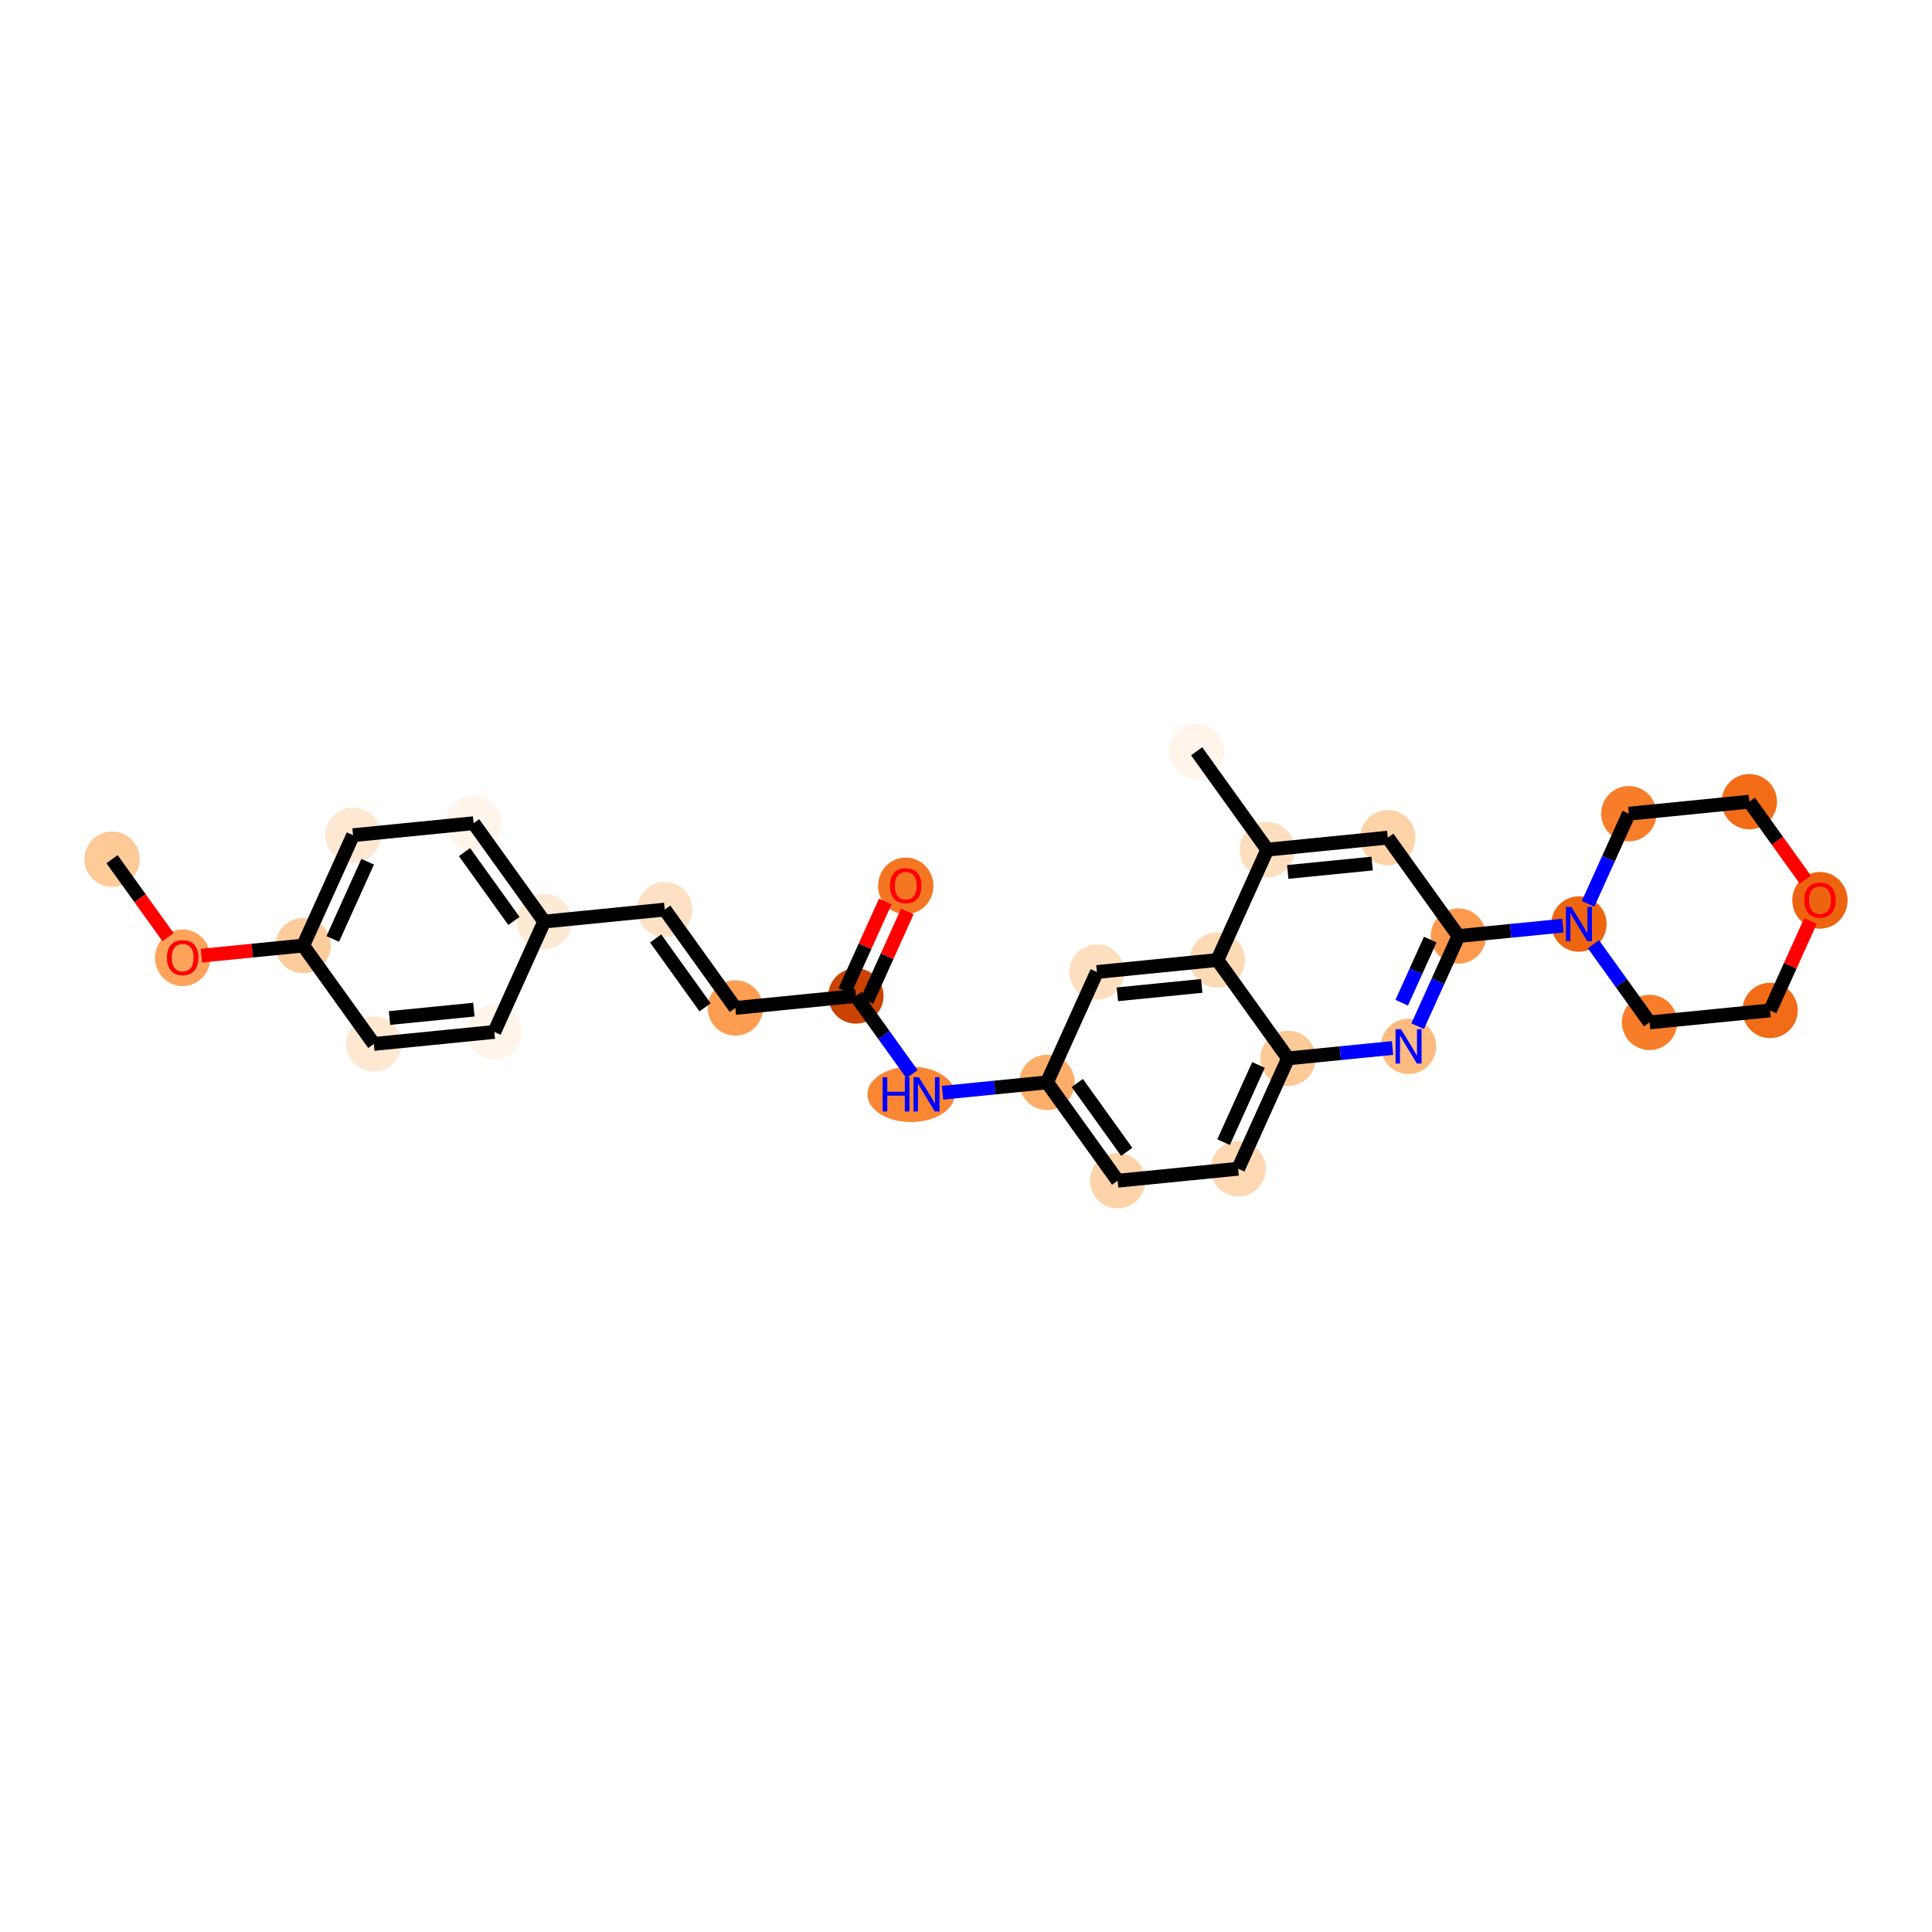 <?xml version='1.0' encoding='iso-8859-1'?>
<svg version='1.1' baseProfile='full'
              xmlns='http://www.w3.org/2000/svg'
                      xmlns:rdkit='http://www.rdkit.org/xml'
                      xmlns:xlink='http://www.w3.org/1999/xlink'
                  xml:space='preserve'
width='280px' height='280px' viewBox='0 0 280 280'>
<!-- END OF HEADER -->
<rect style='opacity:1.0;fill:#FFFFFF;stroke:none' width='280' height='280' x='0' y='0'> </rect>
<ellipse cx='16.238' cy='124.518' rx='3.51' ry='3.51'  style='fill:#FDCA98;fill-rule:evenodd;stroke:#FDCA98;stroke-width:1.0px;stroke-linecap:butt;stroke-linejoin:miter;stroke-opacity:1' />
<ellipse cx='26.475' cy='138.813' rx='3.51' ry='3.609'  style='fill:#FDA35B;fill-rule:evenodd;stroke:#FDA35B;stroke-width:1.0px;stroke-linecap:butt;stroke-linejoin:miter;stroke-opacity:1' />
<ellipse cx='43.94' cy='137.037' rx='3.51' ry='3.51'  style='fill:#FDCC9C;fill-rule:evenodd;stroke:#FDCC9C;stroke-width:1.0px;stroke-linecap:butt;stroke-linejoin:miter;stroke-opacity:1' />
<ellipse cx='51.168' cy='121.043' rx='3.51' ry='3.51'  style='fill:#FEE8D2;fill-rule:evenodd;stroke:#FEE8D2;stroke-width:1.0px;stroke-linecap:butt;stroke-linejoin:miter;stroke-opacity:1' />
<ellipse cx='68.634' cy='119.305' rx='3.51' ry='3.51'  style='fill:#FFF5EB;fill-rule:evenodd;stroke:#FFF5EB;stroke-width:1.0px;stroke-linecap:butt;stroke-linejoin:miter;stroke-opacity:1' />
<ellipse cx='78.871' cy='133.562' rx='3.51' ry='3.51'  style='fill:#FEE9D5;fill-rule:evenodd;stroke:#FEE9D5;stroke-width:1.0px;stroke-linecap:butt;stroke-linejoin:miter;stroke-opacity:1' />
<ellipse cx='96.337' cy='131.825' rx='3.51' ry='3.51'  style='fill:#FDE1C4;fill-rule:evenodd;stroke:#FDE1C4;stroke-width:1.0px;stroke-linecap:butt;stroke-linejoin:miter;stroke-opacity:1' />
<ellipse cx='106.574' cy='146.081' rx='3.51' ry='3.51'  style='fill:#FD9D52;fill-rule:evenodd;stroke:#FD9D52;stroke-width:1.0px;stroke-linecap:butt;stroke-linejoin:miter;stroke-opacity:1' />
<ellipse cx='124.039' cy='144.344' rx='3.51' ry='3.51'  style='fill:#CB4301;fill-rule:evenodd;stroke:#CB4301;stroke-width:1.0px;stroke-linecap:butt;stroke-linejoin:miter;stroke-opacity:1' />
<ellipse cx='131.267' cy='128.388' rx='3.51' ry='3.609'  style='fill:#F57622;fill-rule:evenodd;stroke:#F57622;stroke-width:1.0px;stroke-linecap:butt;stroke-linejoin:miter;stroke-opacity:1' />
<ellipse cx='132.041' cy='158.601' rx='5.828' ry='3.515'  style='fill:#FA8634;fill-rule:evenodd;stroke:#FA8634;stroke-width:1.0px;stroke-linecap:butt;stroke-linejoin:miter;stroke-opacity:1' />
<ellipse cx='151.742' cy='156.863' rx='3.51' ry='3.51'  style='fill:#FDAD6A;fill-rule:evenodd;stroke:#FDAD6A;stroke-width:1.0px;stroke-linecap:butt;stroke-linejoin:miter;stroke-opacity:1' />
<ellipse cx='161.98' cy='171.12' rx='3.51' ry='3.51'  style='fill:#FDD3A9;fill-rule:evenodd;stroke:#FDD3A9;stroke-width:1.0px;stroke-linecap:butt;stroke-linejoin:miter;stroke-opacity:1' />
<ellipse cx='179.445' cy='169.382' rx='3.51' ry='3.51'  style='fill:#FDD8B3;fill-rule:evenodd;stroke:#FDD8B3;stroke-width:1.0px;stroke-linecap:butt;stroke-linejoin:miter;stroke-opacity:1' />
<ellipse cx='186.673' cy='153.388' rx='3.51' ry='3.51'  style='fill:#FDC997;fill-rule:evenodd;stroke:#FDC997;stroke-width:1.0px;stroke-linecap:butt;stroke-linejoin:miter;stroke-opacity:1' />
<ellipse cx='204.138' cy='151.65' rx='3.51' ry='3.515'  style='fill:#FDBB80;fill-rule:evenodd;stroke:#FDBB80;stroke-width:1.0px;stroke-linecap:butt;stroke-linejoin:miter;stroke-opacity:1' />
<ellipse cx='211.366' cy='135.656' rx='3.51' ry='3.51'  style='fill:#FD994E;fill-rule:evenodd;stroke:#FD994E;stroke-width:1.0px;stroke-linecap:butt;stroke-linejoin:miter;stroke-opacity:1' />
<ellipse cx='228.832' cy='133.919' rx='3.51' ry='3.515'  style='fill:#EE6510;fill-rule:evenodd;stroke:#EE6510;stroke-width:1.0px;stroke-linecap:butt;stroke-linejoin:miter;stroke-opacity:1' />
<ellipse cx='239.069' cy='148.175' rx='3.51' ry='3.51'  style='fill:#F77D2A;fill-rule:evenodd;stroke:#F77D2A;stroke-width:1.0px;stroke-linecap:butt;stroke-linejoin:miter;stroke-opacity:1' />
<ellipse cx='256.534' cy='146.438' rx='3.51' ry='3.51'  style='fill:#F26C17;fill-rule:evenodd;stroke:#F26C17;stroke-width:1.0px;stroke-linecap:butt;stroke-linejoin:miter;stroke-opacity:1' />
<ellipse cx='263.762' cy='130.482' rx='3.51' ry='3.609'  style='fill:#ED6410;fill-rule:evenodd;stroke:#ED6410;stroke-width:1.0px;stroke-linecap:butt;stroke-linejoin:miter;stroke-opacity:1' />
<ellipse cx='253.525' cy='116.187' rx='3.51' ry='3.51'  style='fill:#F26C17;fill-rule:evenodd;stroke:#F26C17;stroke-width:1.0px;stroke-linecap:butt;stroke-linejoin:miter;stroke-opacity:1' />
<ellipse cx='236.06' cy='117.924' rx='3.51' ry='3.51'  style='fill:#F77D2A;fill-rule:evenodd;stroke:#F77D2A;stroke-width:1.0px;stroke-linecap:butt;stroke-linejoin:miter;stroke-opacity:1' />
<ellipse cx='201.129' cy='121.399' rx='3.51' ry='3.51'  style='fill:#FDD3A8;fill-rule:evenodd;stroke:#FDD3A8;stroke-width:1.0px;stroke-linecap:butt;stroke-linejoin:miter;stroke-opacity:1' />
<ellipse cx='183.663' cy='123.137' rx='3.51' ry='3.51'  style='fill:#FDDEBE;fill-rule:evenodd;stroke:#FDDEBE;stroke-width:1.0px;stroke-linecap:butt;stroke-linejoin:miter;stroke-opacity:1' />
<ellipse cx='173.426' cy='108.88' rx='3.51' ry='3.51'  style='fill:#FFF5EB;fill-rule:evenodd;stroke:#FFF5EB;stroke-width:1.0px;stroke-linecap:butt;stroke-linejoin:miter;stroke-opacity:1' />
<ellipse cx='176.435' cy='139.131' rx='3.51' ry='3.51'  style='fill:#FDDAB6;fill-rule:evenodd;stroke:#FDDAB6;stroke-width:1.0px;stroke-linecap:butt;stroke-linejoin:miter;stroke-opacity:1' />
<ellipse cx='158.97' cy='140.869' rx='3.51' ry='3.51'  style='fill:#FDDFC0;fill-rule:evenodd;stroke:#FDDFC0;stroke-width:1.0px;stroke-linecap:butt;stroke-linejoin:miter;stroke-opacity:1' />
<ellipse cx='71.643' cy='149.556' rx='3.51' ry='3.51'  style='fill:#FFF5EB;fill-rule:evenodd;stroke:#FFF5EB;stroke-width:1.0px;stroke-linecap:butt;stroke-linejoin:miter;stroke-opacity:1' />
<ellipse cx='54.178' cy='151.294' rx='3.51' ry='3.51'  style='fill:#FEE8D2;fill-rule:evenodd;stroke:#FEE8D2;stroke-width:1.0px;stroke-linecap:butt;stroke-linejoin:miter;stroke-opacity:1' />
<path class='bond-0 atom-0 atom-1' d='M 16.238,124.518 L 20.296,130.17' style='fill:none;fill-rule:evenodd;stroke:#000000;stroke-width:2.0px;stroke-linecap:butt;stroke-linejoin:miter;stroke-opacity:1' />
<path class='bond-0 atom-0 atom-1' d='M 20.296,130.17 L 24.355,135.823' style='fill:none;fill-rule:evenodd;stroke:#FF0000;stroke-width:2.0px;stroke-linecap:butt;stroke-linejoin:miter;stroke-opacity:1' />
<path class='bond-1 atom-1 atom-2' d='M 29.195,138.504 L 36.568,137.771' style='fill:none;fill-rule:evenodd;stroke:#FF0000;stroke-width:2.0px;stroke-linecap:butt;stroke-linejoin:miter;stroke-opacity:1' />
<path class='bond-1 atom-1 atom-2' d='M 36.568,137.771 L 43.94,137.037' style='fill:none;fill-rule:evenodd;stroke:#000000;stroke-width:2.0px;stroke-linecap:butt;stroke-linejoin:miter;stroke-opacity:1' />
<path class='bond-2 atom-2 atom-3' d='M 43.94,137.037 L 51.168,121.043' style='fill:none;fill-rule:evenodd;stroke:#000000;stroke-width:2.0px;stroke-linecap:butt;stroke-linejoin:miter;stroke-opacity:1' />
<path class='bond-2 atom-2 atom-3' d='M 48.223,136.084 L 53.283,124.888' style='fill:none;fill-rule:evenodd;stroke:#000000;stroke-width:2.0px;stroke-linecap:butt;stroke-linejoin:miter;stroke-opacity:1' />
<path class='bond-29 atom-29 atom-2' d='M 54.178,151.294 L 43.94,137.037' style='fill:none;fill-rule:evenodd;stroke:#000000;stroke-width:2.0px;stroke-linecap:butt;stroke-linejoin:miter;stroke-opacity:1' />
<path class='bond-3 atom-3 atom-4' d='M 51.168,121.043 L 68.634,119.305' style='fill:none;fill-rule:evenodd;stroke:#000000;stroke-width:2.0px;stroke-linecap:butt;stroke-linejoin:miter;stroke-opacity:1' />
<path class='bond-4 atom-4 atom-5' d='M 68.634,119.305 L 78.871,133.562' style='fill:none;fill-rule:evenodd;stroke:#000000;stroke-width:2.0px;stroke-linecap:butt;stroke-linejoin:miter;stroke-opacity:1' />
<path class='bond-4 atom-4 atom-5' d='M 67.318,123.491 L 74.484,133.471' style='fill:none;fill-rule:evenodd;stroke:#000000;stroke-width:2.0px;stroke-linecap:butt;stroke-linejoin:miter;stroke-opacity:1' />
<path class='bond-5 atom-5 atom-6' d='M 78.871,133.562 L 96.337,131.825' style='fill:none;fill-rule:evenodd;stroke:#000000;stroke-width:2.0px;stroke-linecap:butt;stroke-linejoin:miter;stroke-opacity:1' />
<path class='bond-27 atom-5 atom-28' d='M 78.871,133.562 L 71.643,149.556' style='fill:none;fill-rule:evenodd;stroke:#000000;stroke-width:2.0px;stroke-linecap:butt;stroke-linejoin:miter;stroke-opacity:1' />
<path class='bond-6 atom-6 atom-7' d='M 96.337,131.825 L 106.574,146.081' style='fill:none;fill-rule:evenodd;stroke:#000000;stroke-width:2.0px;stroke-linecap:butt;stroke-linejoin:miter;stroke-opacity:1' />
<path class='bond-6 atom-6 atom-7' d='M 95.021,136.011 L 102.187,145.99' style='fill:none;fill-rule:evenodd;stroke:#000000;stroke-width:2.0px;stroke-linecap:butt;stroke-linejoin:miter;stroke-opacity:1' />
<path class='bond-7 atom-7 atom-8' d='M 106.574,146.081 L 124.039,144.344' style='fill:none;fill-rule:evenodd;stroke:#000000;stroke-width:2.0px;stroke-linecap:butt;stroke-linejoin:miter;stroke-opacity:1' />
<path class='bond-8 atom-8 atom-9' d='M 125.639,145.067 L 128.568,138.584' style='fill:none;fill-rule:evenodd;stroke:#000000;stroke-width:2.0px;stroke-linecap:butt;stroke-linejoin:miter;stroke-opacity:1' />
<path class='bond-8 atom-8 atom-9' d='M 128.568,138.584 L 131.498,132.102' style='fill:none;fill-rule:evenodd;stroke:#FF0000;stroke-width:2.0px;stroke-linecap:butt;stroke-linejoin:miter;stroke-opacity:1' />
<path class='bond-8 atom-8 atom-9' d='M 122.44,143.621 L 125.369,137.139' style='fill:none;fill-rule:evenodd;stroke:#000000;stroke-width:2.0px;stroke-linecap:butt;stroke-linejoin:miter;stroke-opacity:1' />
<path class='bond-8 atom-8 atom-9' d='M 125.369,137.139 L 128.299,130.656' style='fill:none;fill-rule:evenodd;stroke:#FF0000;stroke-width:2.0px;stroke-linecap:butt;stroke-linejoin:miter;stroke-opacity:1' />
<path class='bond-9 atom-8 atom-10' d='M 124.039,144.344 L 128.108,150.01' style='fill:none;fill-rule:evenodd;stroke:#000000;stroke-width:2.0px;stroke-linecap:butt;stroke-linejoin:miter;stroke-opacity:1' />
<path class='bond-9 atom-8 atom-10' d='M 128.108,150.01 L 132.177,155.676' style='fill:none;fill-rule:evenodd;stroke:#0000FF;stroke-width:2.0px;stroke-linecap:butt;stroke-linejoin:miter;stroke-opacity:1' />
<path class='bond-10 atom-10 atom-11' d='M 136.601,158.369 L 144.171,157.616' style='fill:none;fill-rule:evenodd;stroke:#0000FF;stroke-width:2.0px;stroke-linecap:butt;stroke-linejoin:miter;stroke-opacity:1' />
<path class='bond-10 atom-10 atom-11' d='M 144.171,157.616 L 151.742,156.863' style='fill:none;fill-rule:evenodd;stroke:#000000;stroke-width:2.0px;stroke-linecap:butt;stroke-linejoin:miter;stroke-opacity:1' />
<path class='bond-11 atom-11 atom-12' d='M 151.742,156.863 L 161.98,171.12' style='fill:none;fill-rule:evenodd;stroke:#000000;stroke-width:2.0px;stroke-linecap:butt;stroke-linejoin:miter;stroke-opacity:1' />
<path class='bond-11 atom-11 atom-12' d='M 156.129,156.954 L 163.295,166.934' style='fill:none;fill-rule:evenodd;stroke:#000000;stroke-width:2.0px;stroke-linecap:butt;stroke-linejoin:miter;stroke-opacity:1' />
<path class='bond-30 atom-27 atom-11' d='M 158.97,140.869 L 151.742,156.863' style='fill:none;fill-rule:evenodd;stroke:#000000;stroke-width:2.0px;stroke-linecap:butt;stroke-linejoin:miter;stroke-opacity:1' />
<path class='bond-12 atom-12 atom-13' d='M 161.98,171.12 L 179.445,169.382' style='fill:none;fill-rule:evenodd;stroke:#000000;stroke-width:2.0px;stroke-linecap:butt;stroke-linejoin:miter;stroke-opacity:1' />
<path class='bond-13 atom-13 atom-14' d='M 179.445,169.382 L 186.673,153.388' style='fill:none;fill-rule:evenodd;stroke:#000000;stroke-width:2.0px;stroke-linecap:butt;stroke-linejoin:miter;stroke-opacity:1' />
<path class='bond-13 atom-13 atom-14' d='M 177.33,165.537 L 182.39,154.341' style='fill:none;fill-rule:evenodd;stroke:#000000;stroke-width:2.0px;stroke-linecap:butt;stroke-linejoin:miter;stroke-opacity:1' />
<path class='bond-14 atom-14 atom-15' d='M 186.673,153.388 L 194.244,152.635' style='fill:none;fill-rule:evenodd;stroke:#000000;stroke-width:2.0px;stroke-linecap:butt;stroke-linejoin:miter;stroke-opacity:1' />
<path class='bond-14 atom-14 atom-15' d='M 194.244,152.635 L 201.814,151.882' style='fill:none;fill-rule:evenodd;stroke:#0000FF;stroke-width:2.0px;stroke-linecap:butt;stroke-linejoin:miter;stroke-opacity:1' />
<path class='bond-31 atom-26 atom-14' d='M 176.435,139.131 L 186.673,153.388' style='fill:none;fill-rule:evenodd;stroke:#000000;stroke-width:2.0px;stroke-linecap:butt;stroke-linejoin:miter;stroke-opacity:1' />
<path class='bond-15 atom-15 atom-16' d='M 205.46,148.726 L 208.413,142.191' style='fill:none;fill-rule:evenodd;stroke:#0000FF;stroke-width:2.0px;stroke-linecap:butt;stroke-linejoin:miter;stroke-opacity:1' />
<path class='bond-15 atom-15 atom-16' d='M 208.413,142.191 L 211.366,135.656' style='fill:none;fill-rule:evenodd;stroke:#000000;stroke-width:2.0px;stroke-linecap:butt;stroke-linejoin:miter;stroke-opacity:1' />
<path class='bond-15 atom-15 atom-16' d='M 203.147,145.32 L 205.214,140.746' style='fill:none;fill-rule:evenodd;stroke:#0000FF;stroke-width:2.0px;stroke-linecap:butt;stroke-linejoin:miter;stroke-opacity:1' />
<path class='bond-15 atom-15 atom-16' d='M 205.214,140.746 L 207.281,136.171' style='fill:none;fill-rule:evenodd;stroke:#000000;stroke-width:2.0px;stroke-linecap:butt;stroke-linejoin:miter;stroke-opacity:1' />
<path class='bond-16 atom-16 atom-17' d='M 211.366,135.656 L 218.937,134.903' style='fill:none;fill-rule:evenodd;stroke:#000000;stroke-width:2.0px;stroke-linecap:butt;stroke-linejoin:miter;stroke-opacity:1' />
<path class='bond-16 atom-16 atom-17' d='M 218.937,134.903 L 226.508,134.15' style='fill:none;fill-rule:evenodd;stroke:#0000FF;stroke-width:2.0px;stroke-linecap:butt;stroke-linejoin:miter;stroke-opacity:1' />
<path class='bond-22 atom-16 atom-23' d='M 211.366,135.656 L 201.129,121.399' style='fill:none;fill-rule:evenodd;stroke:#000000;stroke-width:2.0px;stroke-linecap:butt;stroke-linejoin:miter;stroke-opacity:1' />
<path class='bond-17 atom-17 atom-18' d='M 230.931,136.843 L 235,142.509' style='fill:none;fill-rule:evenodd;stroke:#0000FF;stroke-width:2.0px;stroke-linecap:butt;stroke-linejoin:miter;stroke-opacity:1' />
<path class='bond-17 atom-17 atom-18' d='M 235,142.509 L 239.069,148.175' style='fill:none;fill-rule:evenodd;stroke:#000000;stroke-width:2.0px;stroke-linecap:butt;stroke-linejoin:miter;stroke-opacity:1' />
<path class='bond-32 atom-22 atom-17' d='M 236.06,117.924 L 233.106,124.46' style='fill:none;fill-rule:evenodd;stroke:#000000;stroke-width:2.0px;stroke-linecap:butt;stroke-linejoin:miter;stroke-opacity:1' />
<path class='bond-32 atom-22 atom-17' d='M 233.106,124.46 L 230.153,130.995' style='fill:none;fill-rule:evenodd;stroke:#0000FF;stroke-width:2.0px;stroke-linecap:butt;stroke-linejoin:miter;stroke-opacity:1' />
<path class='bond-18 atom-18 atom-19' d='M 239.069,148.175 L 256.534,146.438' style='fill:none;fill-rule:evenodd;stroke:#000000;stroke-width:2.0px;stroke-linecap:butt;stroke-linejoin:miter;stroke-opacity:1' />
<path class='bond-19 atom-19 atom-20' d='M 256.534,146.438 L 259.464,139.955' style='fill:none;fill-rule:evenodd;stroke:#000000;stroke-width:2.0px;stroke-linecap:butt;stroke-linejoin:miter;stroke-opacity:1' />
<path class='bond-19 atom-19 atom-20' d='M 259.464,139.955 L 262.393,133.473' style='fill:none;fill-rule:evenodd;stroke:#FF0000;stroke-width:2.0px;stroke-linecap:butt;stroke-linejoin:miter;stroke-opacity:1' />
<path class='bond-20 atom-20 atom-21' d='M 261.643,127.491 L 257.584,121.839' style='fill:none;fill-rule:evenodd;stroke:#FF0000;stroke-width:2.0px;stroke-linecap:butt;stroke-linejoin:miter;stroke-opacity:1' />
<path class='bond-20 atom-20 atom-21' d='M 257.584,121.839 L 253.525,116.187' style='fill:none;fill-rule:evenodd;stroke:#000000;stroke-width:2.0px;stroke-linecap:butt;stroke-linejoin:miter;stroke-opacity:1' />
<path class='bond-21 atom-21 atom-22' d='M 253.525,116.187 L 236.06,117.924' style='fill:none;fill-rule:evenodd;stroke:#000000;stroke-width:2.0px;stroke-linecap:butt;stroke-linejoin:miter;stroke-opacity:1' />
<path class='bond-23 atom-23 atom-24' d='M 201.129,121.399 L 183.663,123.137' style='fill:none;fill-rule:evenodd;stroke:#000000;stroke-width:2.0px;stroke-linecap:butt;stroke-linejoin:miter;stroke-opacity:1' />
<path class='bond-23 atom-23 atom-24' d='M 198.857,125.153 L 186.631,126.369' style='fill:none;fill-rule:evenodd;stroke:#000000;stroke-width:2.0px;stroke-linecap:butt;stroke-linejoin:miter;stroke-opacity:1' />
<path class='bond-24 atom-24 atom-25' d='M 183.663,123.137 L 173.426,108.88' style='fill:none;fill-rule:evenodd;stroke:#000000;stroke-width:2.0px;stroke-linecap:butt;stroke-linejoin:miter;stroke-opacity:1' />
<path class='bond-25 atom-24 atom-26' d='M 183.663,123.137 L 176.435,139.131' style='fill:none;fill-rule:evenodd;stroke:#000000;stroke-width:2.0px;stroke-linecap:butt;stroke-linejoin:miter;stroke-opacity:1' />
<path class='bond-26 atom-26 atom-27' d='M 176.435,139.131 L 158.97,140.869' style='fill:none;fill-rule:evenodd;stroke:#000000;stroke-width:2.0px;stroke-linecap:butt;stroke-linejoin:miter;stroke-opacity:1' />
<path class='bond-26 atom-26 atom-27' d='M 174.163,142.885 L 161.937,144.101' style='fill:none;fill-rule:evenodd;stroke:#000000;stroke-width:2.0px;stroke-linecap:butt;stroke-linejoin:miter;stroke-opacity:1' />
<path class='bond-28 atom-28 atom-29' d='M 71.643,149.556 L 54.178,151.294' style='fill:none;fill-rule:evenodd;stroke:#000000;stroke-width:2.0px;stroke-linecap:butt;stroke-linejoin:miter;stroke-opacity:1' />
<path class='bond-28 atom-28 atom-29' d='M 68.676,146.324 L 56.45,147.54' style='fill:none;fill-rule:evenodd;stroke:#000000;stroke-width:2.0px;stroke-linecap:butt;stroke-linejoin:miter;stroke-opacity:1' />
<path  class='atom-1' d='M 24.193 138.789
Q 24.193 137.595, 24.783 136.928
Q 25.373 136.261, 26.475 136.261
Q 27.577 136.261, 28.167 136.928
Q 28.757 137.595, 28.757 138.789
Q 28.757 139.996, 28.16 140.684
Q 27.563 141.365, 26.475 141.365
Q 25.38 141.365, 24.783 140.684
Q 24.193 140.003, 24.193 138.789
M 26.475 140.804
Q 27.233 140.804, 27.64 140.298
Q 28.055 139.786, 28.055 138.789
Q 28.055 137.813, 27.64 137.321
Q 27.233 136.823, 26.475 136.823
Q 25.717 136.823, 25.303 137.314
Q 24.895 137.806, 24.895 138.789
Q 24.895 139.793, 25.303 140.298
Q 25.717 140.804, 26.475 140.804
' fill='#FF0000'/>
<path  class='atom-9' d='M 128.986 128.364
Q 128.986 127.17, 129.575 126.503
Q 130.165 125.836, 131.267 125.836
Q 132.37 125.836, 132.959 126.503
Q 133.549 127.17, 133.549 128.364
Q 133.549 129.571, 132.952 130.259
Q 132.356 130.94, 131.267 130.94
Q 130.172 130.94, 129.575 130.259
Q 128.986 129.578, 128.986 128.364
M 131.267 130.379
Q 132.026 130.379, 132.433 129.873
Q 132.847 129.361, 132.847 128.364
Q 132.847 127.388, 132.433 126.896
Q 132.026 126.398, 131.267 126.398
Q 130.509 126.398, 130.095 126.889
Q 129.688 127.381, 129.688 128.364
Q 129.688 129.368, 130.095 129.873
Q 130.509 130.379, 131.267 130.379
' fill='#FF0000'/>
<path  class='atom-10' d='M 127.92 156.115
L 128.594 156.115
L 128.594 158.228
L 131.135 158.228
L 131.135 156.115
L 131.809 156.115
L 131.809 161.086
L 131.135 161.086
L 131.135 158.79
L 128.594 158.79
L 128.594 161.086
L 127.92 161.086
L 127.92 156.115
' fill='#0000FF'/>
<path  class='atom-10' d='M 133.178 156.115
L 134.807 158.748
Q 134.968 159.008, 135.228 159.478
Q 135.488 159.948, 135.502 159.977
L 135.502 156.115
L 136.162 156.115
L 136.162 161.086
L 135.481 161.086
L 133.733 158.207
Q 133.529 157.87, 133.311 157.484
Q 133.101 157.098, 133.038 156.979
L 133.038 161.086
L 132.392 161.086
L 132.392 156.115
L 133.178 156.115
' fill='#0000FF'/>
<path  class='atom-15' d='M 203.04 149.165
L 204.668 151.798
Q 204.83 152.058, 205.09 152.528
Q 205.349 152.998, 205.363 153.026
L 205.363 149.165
L 206.023 149.165
L 206.023 154.136
L 205.342 154.136
L 203.594 151.257
Q 203.391 150.92, 203.173 150.534
Q 202.962 150.148, 202.899 150.029
L 202.899 154.136
L 202.253 154.136
L 202.253 149.165
L 203.04 149.165
' fill='#0000FF'/>
<path  class='atom-17' d='M 227.733 131.433
L 229.362 134.066
Q 229.523 134.326, 229.783 134.796
Q 230.043 135.267, 230.057 135.295
L 230.057 131.433
L 230.717 131.433
L 230.717 136.404
L 230.036 136.404
L 228.288 133.526
Q 228.084 133.189, 227.866 132.802
Q 227.656 132.416, 227.593 132.297
L 227.593 136.404
L 226.947 136.404
L 226.947 131.433
L 227.733 131.433
' fill='#0000FF'/>
<path  class='atom-20' d='M 261.481 130.458
Q 261.481 129.264, 262.07 128.597
Q 262.66 127.93, 263.762 127.93
Q 264.865 127.93, 265.454 128.597
Q 266.044 129.264, 266.044 130.458
Q 266.044 131.665, 265.447 132.353
Q 264.851 133.034, 263.762 133.034
Q 262.667 133.034, 262.07 132.353
Q 261.481 131.672, 261.481 130.458
M 263.762 132.473
Q 264.521 132.473, 264.928 131.967
Q 265.342 131.455, 265.342 130.458
Q 265.342 129.482, 264.928 128.99
Q 264.521 128.492, 263.762 128.492
Q 263.004 128.492, 262.59 128.983
Q 262.183 129.475, 262.183 130.458
Q 262.183 131.462, 262.59 131.967
Q 263.004 132.473, 263.762 132.473
' fill='#FF0000'/>
</svg>
